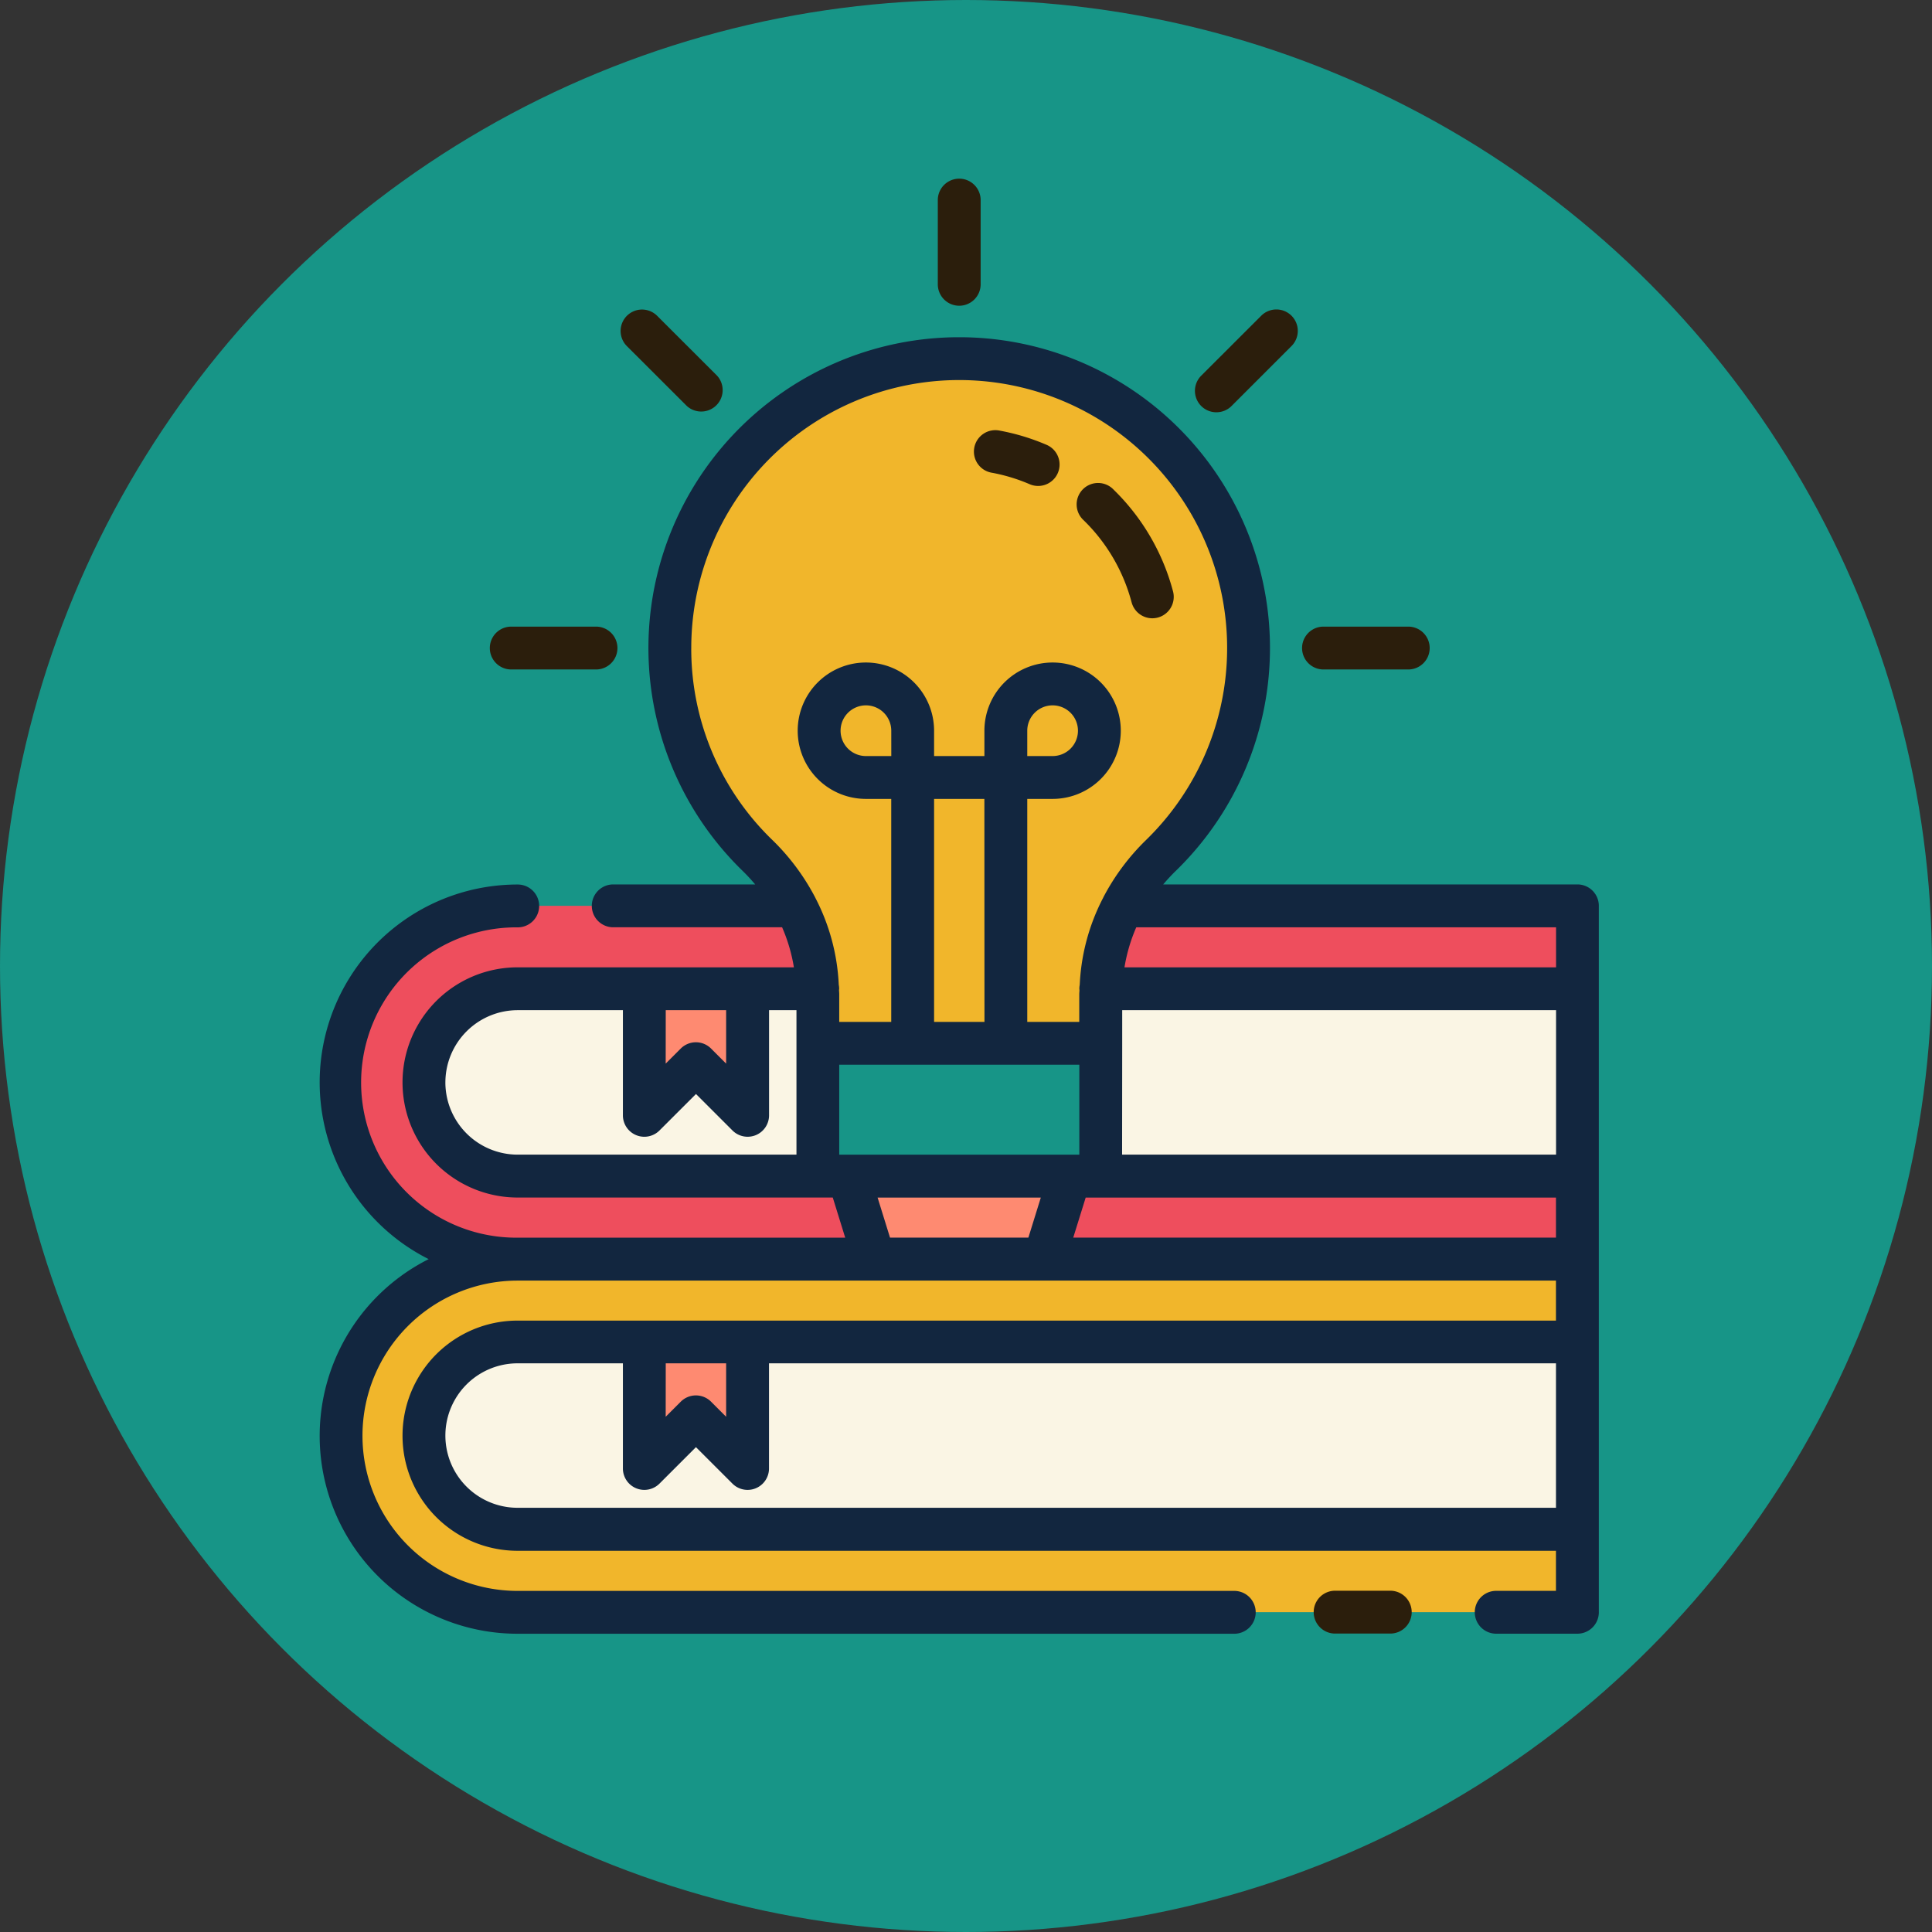 <svg xmlns="http://www.w3.org/2000/svg" width="141" height="141" viewBox="0 0 141 141">
  <rect x="0" y="0" width="141" height="141" fill="#333333" stroke="none"/>
  <g id="Grupo_880458" data-name="Grupo 880458" transform="translate(-730 -3294)">
    <g id="Grupo_880445" data-name="Grupo 880445" transform="translate(242 691)">
      <ellipse id="Elipse_5195" data-name="Elipse 5195" cx="70.5" cy="70.5" rx="70.5" ry="70.5" transform="translate(488 2603)" fill="#179587"/>
    </g>
    <g id="conocimiento" transform="translate(741.571 3302.443)">
      <path id="Trazado_622610" data-name="Trazado 622610" d="M103.735,64V89.774H26.392a12.887,12.887,0,0,1,0-25.774Z" transform="translate(-0.187 -6.333)" fill="#ee4e5d"/>
      <path id="Trazado_622611" data-name="Trazado 622611" d="M27.114,70.772a6.836,6.836,0,0,0,0,13.673h77.343V70.775Z" transform="translate(-0.909 -7.054)" fill="#faf5e4"/>
      <path id="Trazado_622612" data-name="Trazado 622612" d="M103.735,118.621H26.392a12.887,12.887,0,1,1,0-25.774h77.342Z" transform="translate(-0.187 -9.406)" fill="#f1b62b"/>
      <path id="Trazado_622613" data-name="Trazado 622613" d="M52.445,75.227H73.093v9.692H52.445Z" transform="translate(-4.336 -7.529)" fill="#179587"/>
      <path id="Trazado_622614" data-name="Trazado 622614" d="M71.115,86.075l-1.877,6.051h-12.4l-1.877-6.051Z" transform="translate(-4.604 -8.685)" fill="#fe8a71"/>
      <path id="Trazado_622615" data-name="Trazado 622615" d="M71.806,69.269V65.676a14.161,14.161,0,0,1,4.4-10.123,21.118,21.118,0,1,0-29.456,0,14.161,14.161,0,0,1,4.4,10.123v3.593Z" transform="translate(-3.049 -1.571)" fill="#f1b62b"/>
      <path id="Trazado_622616" data-name="Trazado 622616" d="M45.814,70.772V80.01l-3.768-3.768L38.279,80.01V70.772Z" transform="translate(-2.827 -7.054)" fill="#fe8a71"/>
      <path id="Trazado_622617" data-name="Trazado 622617" d="M104.457,113.292H27.114a6.837,6.837,0,0,1,0-13.674h77.342Z" transform="translate(-0.909 -10.127)" fill="#faf5e4"/>
      <path id="Trazado_622618" data-name="Trazado 622618" d="M45.814,99.618v9.238l-3.768-3.767-3.767,3.767V99.618Z" transform="translate(-2.827 -10.127)" fill="#fe8a71"/>
      <g id="Grupo_880447" data-name="Grupo 880447" transform="translate(11.747 4.557)">
        <path id="Trazado_622619" data-name="Trazado 622619" d="M77.606,38.172a1.564,1.564,0,0,0,1.51,1.162,1.588,1.588,0,0,0,.4-.052,1.564,1.564,0,0,0,1.112-1.911A16.128,16.128,0,0,0,76.3,29.955a1.564,1.564,0,1,0-2.185,2.234,13.012,13.012,0,0,1,3.491,5.984Z" transform="translate(-18.337 -7.211)" fill="#2b1e0c"/>
        <path id="Trazado_622620" data-name="Trazado 622620" d="M66.53,28.254a12.91,12.91,0,0,1,2.747.836,1.58,1.58,0,0,0,.618.127,1.564,1.564,0,0,0,.619-3A16.056,16.056,0,0,0,67.1,25.18a1.564,1.564,0,1,0-.572,3.074Z" transform="translate(-17.447 -6.751)" fill="#2b1e0c"/>
        <path id="Trazado_622621" data-name="Trazado 622621" d="M63.814,13.87a1.564,1.564,0,0,0,1.564-1.564V6.121a1.564,1.564,0,0,0-3.127,0v6.185a1.564,1.564,0,0,0,1.564,1.564Z" transform="translate(-17.127 -4.557)" fill="#2b1e0c"/>
        <path id="Trazado_622622" data-name="Trazado 622622" d="M93.526,44.319h6.186a1.564,1.564,0,1,0,0-3.127H93.526a1.564,1.564,0,0,0,0,3.127Z" transform="translate(-20.293 -8.46)" fill="#2b1e0c"/>
        <path id="Trazado_622623" data-name="Trazado 622623" d="M27.178,44.319h6.186a1.564,1.564,0,1,0,0-3.127H27.178a1.564,1.564,0,0,0,0,3.127Z" transform="translate(-13.224 -8.46)" fill="#2b1e0c"/>
        <path id="Trazado_622624" data-name="Trazado 622624" d="M41.176,22.331a1.564,1.564,0,0,0,2.211-2.207L39.01,15.75A1.563,1.563,0,1,0,36.8,17.961Z" transform="translate(-14.367 -5.701)" fill="#2b1e0c"/>
        <path id="Trazado_622625" data-name="Trazado 622625" d="M84.823,22.788a1.557,1.557,0,0,0,1.105-.458l4.378-4.378a1.563,1.563,0,1,0-2.215-2.207l-4.378,4.374a1.564,1.564,0,0,0,1.106,2.67Z" transform="translate(-19.365 -5.7)" fill="#2b1e0c"/>
        <path id="Trazado_622626" data-name="Trazado 622626" d="M103.548,57.488H73.321c.291-.345.6-.679.93-1a22.681,22.681,0,1,0-31.636,0q.494.482.929,1h-10.4a1.564,1.564,0,0,0,0,3.127H45.508a12.183,12.183,0,0,1,.861,2.923H26.206a8.4,8.4,0,0,0,0,16.8h23l.908,2.93h-23.9a11.324,11.324,0,1,1,0-22.647,1.563,1.563,0,1,0,0-3.127,14.439,14.439,0,0,0-6.5,27.34,14.439,14.439,0,0,0,6.5,27.34H78.468a1.564,1.564,0,1,0,0-3.127H26.206a11.323,11.323,0,0,1,0-22.646h75.778V89.32H26.206a8.4,8.4,0,1,0,0,16.8h75.778v2.923h-4.4a1.564,1.564,0,0,0,0,3.127h5.966a1.564,1.564,0,0,0,1.564-1.564V59.051a1.564,1.564,0,0,0-1.564-1.564ZM49.677,77.211V70.646H67.2v6.565Zm3.8-29.092H51.626a1.85,1.85,0,1,1,1.849-1.851Zm6.8,19.4H56.6V51.246h3.67Zm10.052,1.564V66.665h31.663V77.208H70.321Zm31.663-8.467v2.923H70.495a12.183,12.183,0,0,1,.861-2.923ZM38.879,40.237A19.554,19.554,0,1,1,72.07,54.246a16.469,16.469,0,0,0-3.079,4.11c-.019.037-.039.072-.055.112a15.21,15.21,0,0,0-1.707,6.344,1.571,1.571,0,0,0-.029.291c0,.033.008.063.01.095,0,.1-.015.2-.015.294v2.029H63.4V51.246h1.849a4.977,4.977,0,1,0-4.977-4.977v1.85H56.6V46.268a4.977,4.977,0,1,0-4.977,4.978h1.85V67.519H49.677V65.49c0-.1-.013-.2-.015-.294,0-.032.01-.062.01-.095a1.571,1.571,0,0,0-.029-.291,15.194,15.194,0,0,0-1.709-6.344c-.014-.036-.033-.069-.05-.1A16.481,16.481,0,0,0,44.8,54.248a19.388,19.388,0,0,1-5.922-14.011ZM63.4,48.119V46.268a1.85,1.85,0,1,1,1.849,1.851ZM37.016,66.665h4.407v3.9l-1.1-1.1a1.564,1.564,0,0,0-2.211,0l-1.1,1.1ZM20.934,71.936a5.279,5.279,0,0,1,5.271-5.271h7.684v7.674a1.564,1.564,0,0,0,2.67,1.106l2.665-2.662,2.662,2.662a1.561,1.561,0,0,0,1.105.457,1.591,1.591,0,0,0,.6-.118,1.565,1.565,0,0,0,.965-1.446V66.665h2V77.208H26.206a5.279,5.279,0,0,1-5.273-5.269ZM53.384,83.264l-.907-2.923H64.389l-.907,2.923Zm13.372,0,.908-2.923h34.321v2.923Zm-29.74,9.174h4.407v3.9l-1.1-1.1a1.563,1.563,0,0,0-2.211,0l-1.1,1.1ZM26.205,102.981a5.271,5.271,0,1,1,0-10.543h7.684v7.674a1.564,1.564,0,0,0,2.67,1.105l2.662-2.661,2.662,2.661a1.563,1.563,0,0,0,2.669-1.105V92.438h57.434v10.543Z" transform="translate(-11.747 -5.941)" fill="#12263f"/>
        <path id="Trazado_622627" data-name="Trazado 622627" d="M98.5,119.943H94.475a1.564,1.564,0,0,0,0,3.127H98.5a1.564,1.564,0,1,0,0-3.127Z" transform="translate(-20.394 -16.85)" fill="#2b1e0c"/>
      </g>
    </g>
  </g>
</svg>
